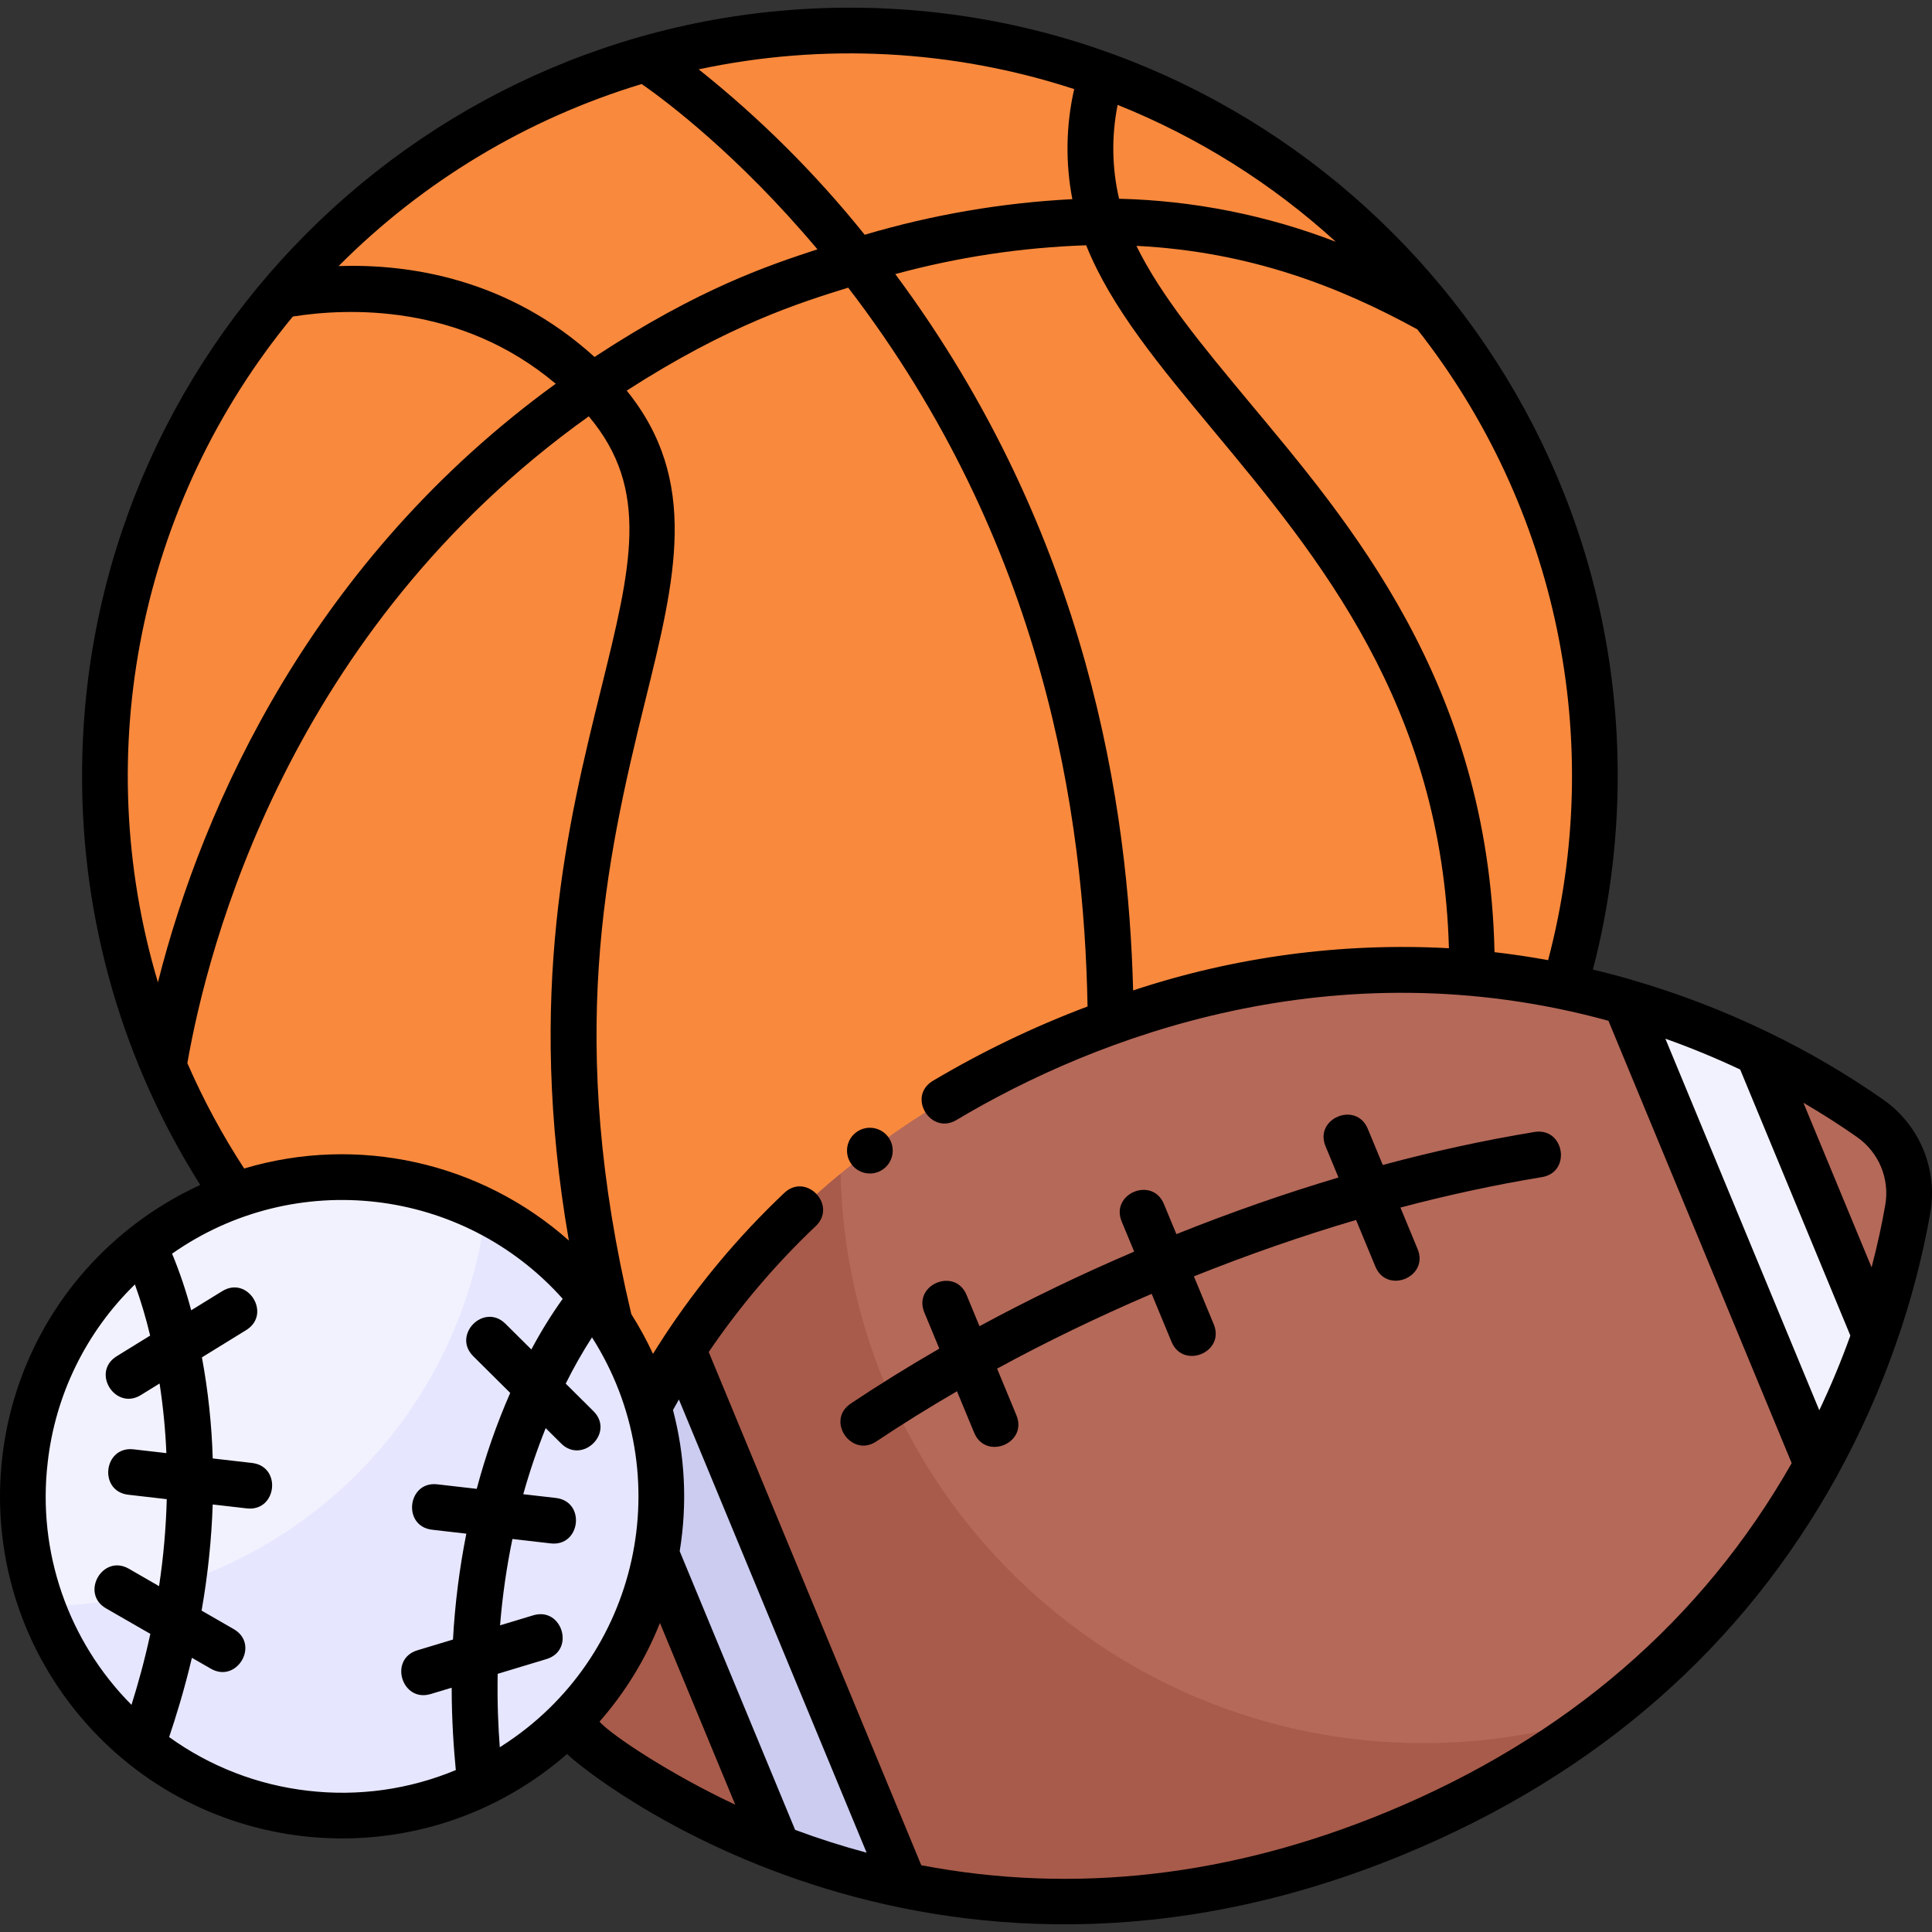 <svg width="70" height="70" viewBox="0 0 70 70" fill="none" xmlns="http://www.w3.org/2000/svg">
<rect x="0" y="0" width="70" height="70" fill="#333333" stroke="none"/>
<g clip-path="url(#clip0_1_13010)">
<path d="M30.793 55.089C45.7 55.089 57.785 43.004 57.785 28.097C57.785 13.19 45.7 1.106 30.793 1.106C15.886 1.106 3.802 13.19 3.802 28.097C3.802 43.004 15.886 55.089 30.793 55.089Z" fill="#F9893D"/>
<path d="M39.53 2.552C44.345 16.67 36.804 32.018 22.687 36.834C17.034 38.762 10.901 38.762 5.248 36.834C10.075 50.94 25.424 58.462 39.53 53.635C53.636 48.808 61.158 33.459 56.331 19.353C53.628 11.457 47.426 5.254 39.53 2.552Z" fill="#F9893D"/>
<path d="M67.929 48.368C68.45 46.878 68.85 45.348 69.125 43.793C69.344 42.535 68.817 41.264 67.773 40.529C66.479 39.624 65.114 38.825 63.691 38.139L64.68 43.254L67.929 48.368Z" fill="#B56959"/>
<path d="M28.2 66.954C25.875 66.061 23.674 64.875 21.648 63.425C20.634 62.694 20.12 61.453 20.32 60.219C20.726 57.768 21.442 55.378 22.45 53.107L26.735 60.031L28.2 66.954Z" fill="#A85B4A"/>
<path d="M32.784 68.307C37.656 69.318 43.717 69.254 50.585 66.409C58.594 63.092 63.196 57.859 65.837 53.068L63.691 43.961L58.897 36.298C53.64 34.776 46.683 34.328 38.671 37.647C31.802 40.492 27.471 44.733 24.741 48.893L27.617 59.06L32.784 68.307Z" fill="#B56959"/>
<path d="M51.567 63.157C40.094 63.157 30.72 53.996 30.456 42.525C28.242 44.348 26.315 46.495 24.741 48.892L27.617 59.06L32.784 68.307C37.656 69.318 43.717 69.254 50.585 66.409C53.244 65.322 55.748 63.889 58.032 62.147C55.943 62.818 53.762 63.158 51.567 63.157Z" fill="#A85B4A"/>
<path d="M58.89 36.297L65.836 53.068C66.665 51.563 67.365 49.99 67.929 48.367L63.694 38.141C62.147 37.392 60.54 36.775 58.89 36.297Z" fill="#F2F2FF"/>
<path d="M28.181 66.946C29.675 67.525 31.215 67.98 32.784 68.306L24.743 48.893C23.864 50.233 23.097 51.643 22.449 53.109L28.181 66.946Z" fill="#CCCCF0"/>
<path d="M12.395 65.781C18.782 65.781 23.96 60.603 23.96 54.216C23.96 47.828 18.782 42.65 12.395 42.65C6.007 42.65 0.829 47.828 0.829 54.216C0.829 60.603 6.007 65.781 12.395 65.781Z" fill="#F2F2FF"/>
<path d="M17.603 43.886C16.575 52 9.716 58.111 1.537 58.198C3.738 64.195 10.384 67.272 16.38 65.07C22.377 62.869 25.453 56.224 23.252 50.227C22.241 47.474 20.222 45.207 17.603 43.886Z" fill="#E6E6FF"/>
<path d="M68.249 39.852C66.918 38.921 65.515 38.099 64.052 37.394C62.471 36.629 60.829 35.998 59.142 35.508C59.137 35.506 59.133 35.504 59.127 35.502C58.657 35.366 58.186 35.242 57.714 35.13C58.312 32.833 58.614 30.47 58.613 28.097C58.613 12.758 46.133 0.278 30.793 0.278C15.453 0.278 2.974 12.758 2.974 28.097C2.964 33.349 4.449 38.495 7.256 42.933C6.34 43.352 5.479 43.881 4.691 44.507C-0.671 48.761 -1.569 56.557 2.685 61.919C6.939 67.281 14.735 68.179 20.097 63.925C20.25 63.803 20.401 63.678 20.548 63.55C21.049 64.091 33.525 74.372 50.902 67.174C57.871 64.288 63.14 59.676 66.563 53.468L66.562 53.467C67.413 51.921 68.132 50.307 68.711 48.64C69.247 47.108 69.658 45.534 69.941 43.935C70.21 42.362 69.552 40.774 68.249 39.852ZM68.308 43.651C68.178 44.401 68.011 45.159 67.811 45.919L65.341 39.955C66.02 40.351 66.674 40.769 67.296 41.207C68.076 41.759 68.47 42.709 68.308 43.651ZM56.091 34.788C55.445 34.67 54.798 34.574 54.149 34.499C53.937 24.715 48.821 18.849 45.249 14.554C43.553 12.515 42.052 10.707 41.175 8.908C45.302 9.117 48.545 10.395 51.352 11.933C56.431 18.386 58.186 26.848 56.091 34.788ZM41.055 35.885C40.886 29.345 39.483 19.415 32.438 9.931C34.695 9.317 37.016 8.966 39.354 8.887C40.256 11.138 41.99 13.225 43.976 15.613C47.771 20.176 52.254 25.57 52.497 34.356C48.621 34.145 44.74 34.663 41.055 35.885ZM48.397 8.759C45.889 7.794 43.233 7.266 40.546 7.201C40.286 6.084 40.269 4.924 40.494 3.8C43.404 4.967 46.081 6.647 48.397 8.759ZM38.92 3.228C38.621 4.538 38.599 5.897 38.853 7.216C36.303 7.347 33.778 7.78 31.33 8.506C29.553 6.292 27.535 4.282 25.315 2.513C29.833 1.547 34.528 1.794 38.92 3.228ZM23.25 3.044C24.122 3.652 26.74 5.609 29.617 9.033C27.903 9.598 25.363 10.424 21.541 12.933C18.403 10.086 14.815 9.556 12.269 9.64C15.327 6.566 19.1 4.3 23.25 3.044ZM10.609 11.469C12.577 11.156 16.666 10.979 20.135 13.904C11.365 20.266 7.358 29.113 5.722 35.592C3.23 27.239 5.062 18.193 10.609 11.469ZM6.788 38.52C7.527 34.274 10.466 22.84 21.332 15.085C23.565 17.732 22.875 20.523 21.777 24.964C20.582 29.797 19.054 35.984 20.611 44.947C17.406 42.1 12.955 41.112 8.846 42.337C8.055 41.124 7.367 39.847 6.788 38.52ZM1.728 52.987C2.003 50.537 3.12 48.257 4.888 46.538C5.107 47.145 5.291 47.764 5.44 48.391L4.231 49.137C3.29 49.718 4.178 51.115 5.101 50.547L5.782 50.127C5.91 50.962 5.993 51.804 6.028 52.649L4.838 52.512C3.75 52.387 3.559 54.032 4.649 54.157L6.042 54.318C6.014 55.373 5.921 56.425 5.763 57.469L4.67 56.839C3.72 56.292 2.895 57.729 3.843 58.275L5.447 59.198C5.227 60.216 4.989 61.054 4.764 61.77C2.466 59.458 1.348 56.224 1.728 52.987ZM11.166 64.883C9.348 64.677 7.613 64.007 6.128 62.937C6.373 62.206 6.673 61.249 6.953 60.065L7.641 60.461C8.582 61.003 9.426 59.577 8.467 59.025L7.304 58.355C7.528 57.084 7.663 55.799 7.707 54.51L8.942 54.652C10.03 54.778 10.221 53.132 9.132 53.006L7.708 52.842C7.671 51.614 7.54 50.389 7.316 49.18L8.921 48.191C9.853 47.615 8.985 46.206 8.051 46.781L6.927 47.474C6.742 46.776 6.511 46.091 6.235 45.423C10.685 42.3 16.767 43.003 20.388 47.058C19.969 47.644 19.59 48.258 19.252 48.894L18.314 47.963C17.537 47.19 16.37 48.366 17.147 49.138L18.486 50.468C17.993 51.594 17.588 52.756 17.273 53.944L15.847 53.78C14.759 53.653 14.568 55.3 15.657 55.425L16.896 55.568C16.645 56.834 16.483 58.116 16.412 59.404L15.126 59.792C14.073 60.11 14.559 61.694 15.604 61.378L16.365 61.149C16.368 62.369 16.439 63.332 16.515 64.133C14.826 64.837 12.984 65.095 11.166 64.883ZM18.108 63.306C18.052 62.563 18.013 61.698 18.032 60.646L19.799 60.112C20.85 59.795 20.367 58.21 19.32 58.526L18.118 58.889C18.203 57.838 18.352 56.793 18.566 55.76L19.951 55.92C21.039 56.046 21.23 54.4 20.141 54.274L18.959 54.138C19.186 53.326 19.457 52.527 19.771 51.744L20.332 52.301C21.099 53.064 22.286 51.907 21.499 51.126L20.497 50.131C20.783 49.555 21.101 48.995 21.449 48.455C24.634 53.449 23.168 60.079 18.174 63.264C18.152 63.278 18.13 63.292 18.108 63.306ZM21.721 62.379C22.651 61.321 23.392 60.111 23.911 58.802L26.639 65.387C24.311 64.297 22.148 62.866 21.721 62.379ZM28.809 66.299L24.627 56.203C24.906 54.5 24.823 52.757 24.384 51.088C24.455 50.961 24.525 50.833 24.598 50.706L31.399 67.126C30.525 66.892 29.659 66.616 28.809 66.299ZM50.268 65.644C44.603 67.991 38.923 68.641 33.38 67.581L25.678 48.986C26.802 47.331 28.101 45.802 29.553 44.427C30.349 43.673 29.21 42.47 28.415 43.223C26.762 44.787 25.297 46.537 24.049 48.438C24.046 48.443 24.044 48.448 24.041 48.453C23.911 48.651 23.784 48.851 23.659 49.053C23.429 48.557 23.167 48.076 22.874 47.614C20.521 37.715 21.914 31.308 23.385 25.361C24.474 20.958 25.348 17.412 22.707 14.153C26.413 11.765 28.984 10.965 30.732 10.422C37.851 19.698 39.281 29.568 39.404 36.467C37.462 37.198 35.588 38.099 33.803 39.159C32.852 39.727 33.723 41.137 34.653 40.581C39.695 37.569 48.353 34.258 58.277 36.985L64.916 53.013C61.676 58.71 56.75 62.959 50.268 65.644ZM65.916 51.096L60.34 37.634C61.26 37.961 62.166 38.335 63.05 38.751L67.042 48.391C66.712 49.31 66.335 50.215 65.916 51.096Z" fill="black"/>
<path d="M31.517 42.518C31.974 42.518 32.345 42.147 32.345 41.689C32.345 41.232 31.974 40.861 31.517 40.861C31.059 40.861 30.689 41.232 30.689 41.689C30.689 42.147 31.059 42.518 31.517 42.518Z" fill="black"/>
<path d="M55.598 41.014C53.79 41.311 51.958 41.709 50.101 42.209L49.557 40.898C49.138 39.887 47.607 40.519 48.027 41.532L48.496 42.663C46.553 43.242 44.595 43.925 42.623 44.715L42.171 43.624C41.752 42.61 40.222 43.246 40.641 44.258L41.093 45.348C39.145 46.182 37.277 47.082 35.489 48.05L35.021 46.919C34.601 45.905 33.072 46.543 33.491 47.553L34.033 48.863C32.927 49.501 31.859 50.163 30.829 50.85C29.906 51.465 30.849 52.829 31.748 52.228C32.689 51.601 33.663 50.994 34.673 50.408L35.296 51.91C35.714 52.922 37.247 52.294 36.826 51.277L36.127 49.588C37.905 48.619 39.772 47.716 41.727 46.879L42.446 48.615C42.864 49.626 44.397 48.998 43.976 47.981L43.257 46.245C45.229 45.456 47.187 44.774 49.133 44.201L49.832 45.889C50.251 46.901 51.783 46.272 51.362 45.255L50.74 43.752C52.469 43.295 54.178 42.927 55.867 42.649C56.947 42.472 56.681 40.838 55.598 41.014Z" fill="black"/>
</g>
<defs>
<clipPath id="clip0_1_13010">
<rect width="70" height="70" fill="white"/>
</clipPath>
</defs>
</svg>
